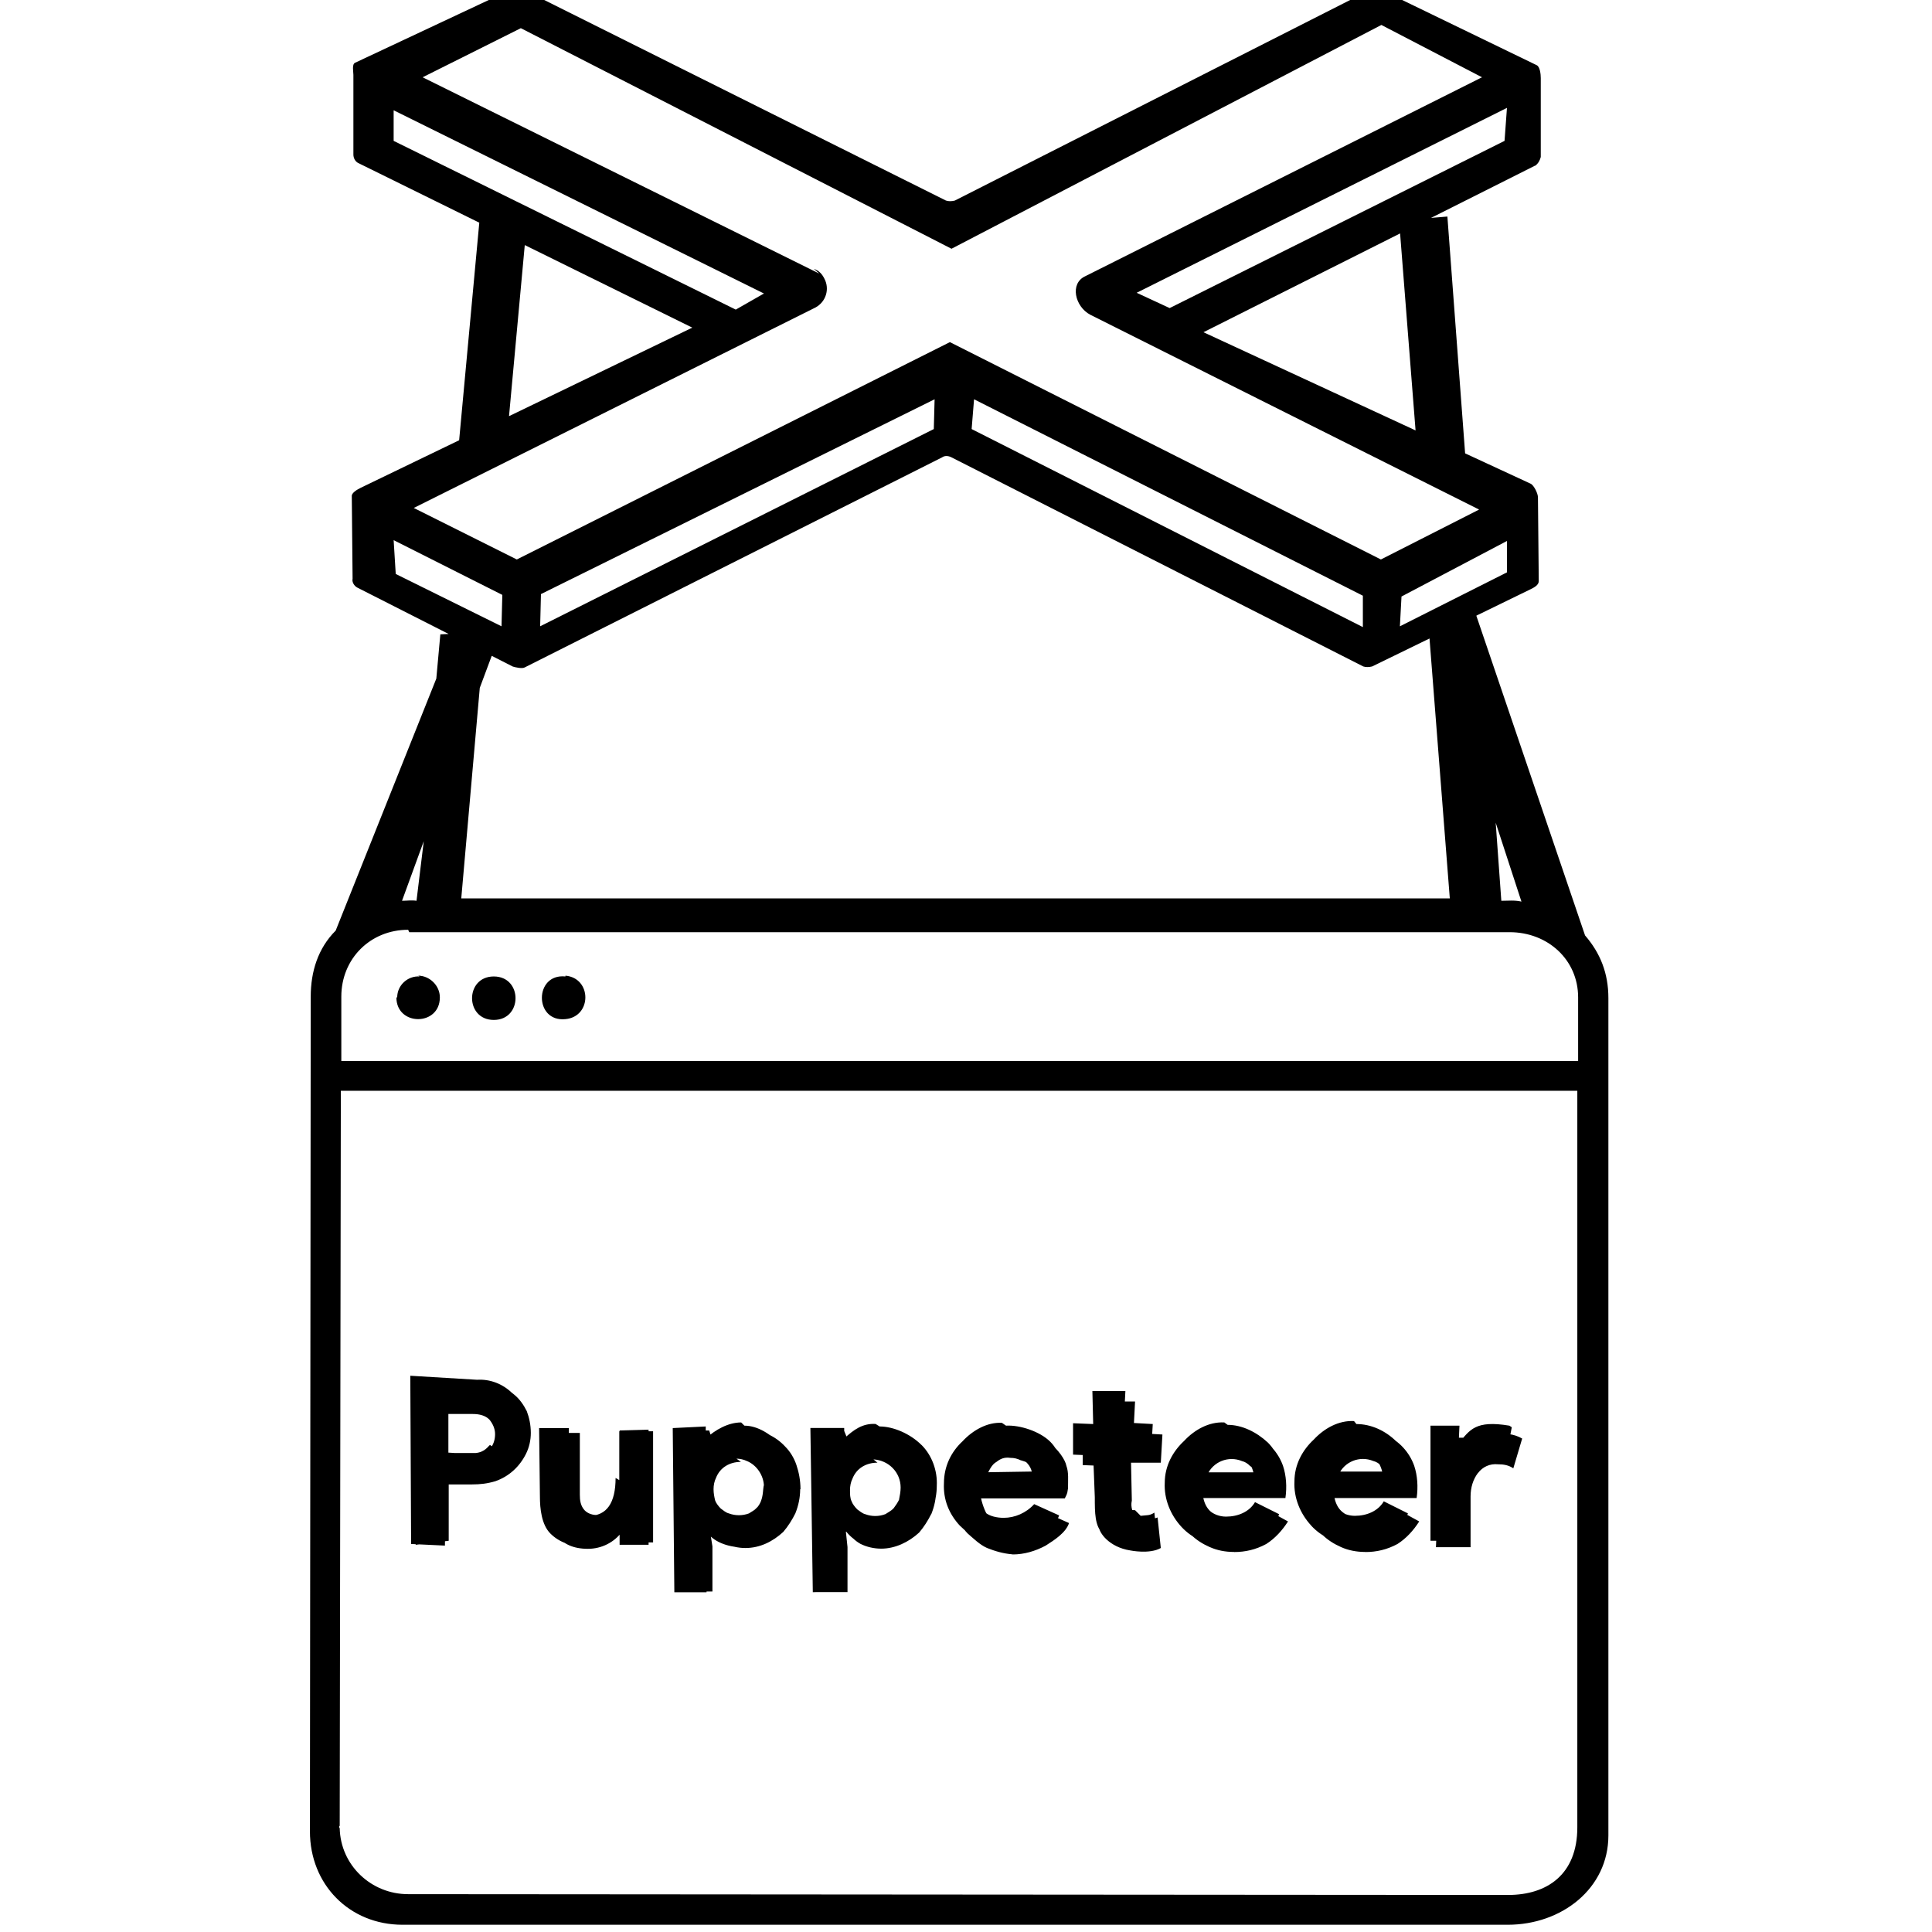 <svg viewBox="0 0 24 24" xmlns="http://www.w3.org/2000/svg"><path d="M17.89 17.86h.39v.17h.02 -.001c.13-.21.4-.28.61-.16l-.11.37v0c-.06-.04-.12-.05-.19-.05v0c-.1-.01-.19.03-.25.11l-.001 0c-.06.08-.09.18-.09.29v.63h-.43Zm-.26 1.04v0c-.07.11-.16.21-.27.28v0c-.13.07-.26.1-.4.1v-.001c-.11 0-.21-.02-.3-.06v0c-.09-.04-.17-.09-.24-.16h-.001c-.15-.14-.23-.34-.22-.53 0-.1.01-.2.05-.29h-.001c.03-.09.08-.17.15-.24v0c.13-.15.32-.23.52-.22v0c.1-.01.2.01.3.05v0c.16.07.29.21.35.38v0c.04.12.05.26.03.4h-1.02c.02.09.06.15.12.19v0c.06.04.13.06.21.06v0c.13 0 .25-.07.32-.18Zm-.38-.54v0c-.01-.03-.02-.06-.03-.08v-.001c-.02-.03-.04-.06-.06-.07l-.001 0c-.03-.03-.06-.05-.1-.06v0c-.17-.07-.36.01-.43.17 -.01 0-.01.01-.01.01ZM16 18.9v0c-.07.11-.16.21-.27.28v0c-.13.07-.26.1-.4.1l0-.001c-.11 0-.21-.02-.3-.06h-.001c-.09-.04-.17-.09-.24-.16h-.001c-.15-.14-.23-.34-.22-.53 0-.1.01-.2.05-.29v0c.03-.09.08-.17.15-.24h0c.13-.15.32-.23.52-.22 .11 0 .21.01.3.05v0c.16.07.29.21.35.38h0c.04.12.05.26.03.4h-1.02c.02.09.06.15.12.19v0c.06.04.13.06.21.06v0c.13 0 .25-.07.32-.18Zm-.38-.54h-.001c-.01-.03-.02-.06-.03-.08h-.001c-.02-.03-.04-.06-.06-.07v0c-.03-.03-.06-.05-.1-.06h0c-.17-.07-.36.01-.43.17 -.01 0-.01.01-.01.01Zm-1.92-.15l-.25-.01 0-.39 .25.01 -.01-.41 .41 0 -.02.39 .36.02 -.02.35 -.37 0 .01.47c-.02.09.02.14.02.19 .08.1.13.06.13.06 .02-.01.16-.03.17-.04l.04.38c-.14.08-.38.03-.38.03 -.26-.04-.39-.22-.39-.3 -.03-.07-.02-.21-.03-.29Zm-.42.71c-.04.12-.18.21-.29.28v0c-.13.07-.27.11-.41.11v-.001c-.12-.01-.22-.04-.32-.08 -.09-.04-.17-.12-.24-.18 -.07-.07-.1-.15-.14-.23h-.001c-.04-.1-.06-.21-.05-.31 -.02-.2.12-.38.21-.51 .28-.24.49-.22.49-.22 .38-.08.69.28.718.43 .03.08.02.18.02.28 -.01.05 0 .05-.04.125h-1.04c.02.09.06.19.1.24 .04.06.12.06.2.06 .07 0 .16 0 .21-.04 .05-.04.17-.08.2-.125Zm-.37-.56v0c-.01-.04-.03-.07-.04-.1 -.02-.03-.05-.05-.08-.07 -.03-.03-.08-.04-.11-.05h-.001c-.04-.02-.08-.03-.13-.03v0c-.07-.01-.12.01-.17.05 -.06.03-.1.12-.13.19Zm-2.34-.38h.02v-.001c.03-.06.08-.11.14-.14h-.001c.07-.05.16-.07.25-.06v0c.17-.01.34.07.46.2h0c.06.06.11.14.14.23 .03.09.05.19.05.3v0c0 .1-.02.2-.06.3l-.001-.001c-.04.08-.09.16-.15.23v0c-.13.12-.3.2-.47.2v0c-.09 0-.18-.02-.26-.06v0c-.07-.04-.12-.09-.15-.15h-.03l.02.19v.56h-.43v-2h.39Zm.33.19h-.001c-.14 0-.26.07-.31.2v0c-.02.04-.03.09-.03.14 0 .05 0 .1.02.14h0c.01.03.04.07.07.1 .03.02.06.05.1.06v0c.08.03.17.03.25-.001v0c.03-.02.07-.04.1-.07v0c.03-.04.05-.07.07-.11h-.001c.01-.05.02-.1.02-.15v0c0-.19-.15-.34-.34-.35 -.01-.01-.01-.01-.01-.01Zm-2.026-.2h.03v0c.03-.06.08-.11.14-.14v0c.07-.05.16-.07.25-.06v0c.17-.01.34.07.46.2v0c.06.06.11.14.14.23 .03.09.05.19.05.3H9.94c0 .1-.02.2-.06.3v0c-.04.08-.09.16-.15.23v0c-.13.12-.29.2-.47.2h0c-.09 0-.18-.02-.26-.06h0c-.07-.04-.12-.09-.15-.15h-.03l.03.19v.56h-.43v-2h.39Zm.33.19v0c-.14 0-.26.07-.31.2v0c-.02.04-.03.09-.03.14 0 .05.01.1.02.14h0c.01.03.04.07.07.1 .03.02.06.05.1.06v0c.08.03.17.03.25 0v0c.03-.02.07-.04.1-.07h-.001c.03-.03.05-.07.07-.11H9.47c.01-.05.02-.1.02-.15v0c0-.14-.09-.27-.21-.32h-.001c-.04-.02-.09-.03-.13-.03Zm-1.44.86h-.03 -.001c-.1.14-.26.22-.43.22 -.18 0-.31-.06-.39-.17h0c-.1-.13-.14-.29-.13-.44v-.83h.42v.77c0 .07.01.13.05.18 .03.04.09.07.16.07h0c.08 0 .16-.04.21-.11v0c.05-.09.08-.19.07-.29v-.64h.42v1.38h-.4Zm-2.6.17v-2.03h.72v0c.09-.01.19.01.28.04v0c.08.02.16.07.23.13h0c.06.05.11.12.15.2h0c.03.08.05.17.05.27v0c0 .09-.02.18-.06.26h0c-.08.16-.21.28-.38.34h0c-.1.03-.19.04-.29.04h-.29v.7Zm.73-1.125c.09 0 .16-.03.2-.07H6.09c.04-.05.06-.11.06-.18v0c0-.07-.03-.13-.07-.18 -.05-.05-.12-.07-.21-.07h-.3v.48ZM17.98 2.69l-.6.05 .23 2.93 .62.36ZM5.96 2.7l-.3 3.24 .62-.3 .266-2.89ZM5.47 7.88l-.05.55 -1.25 3.13c-.22.22-.31.51-.31.82l-.01 10.37c0 .66.49 1.16 1.15 1.16H18.73c.67 0 1.25-.45 1.25-1.11V12.4c0-.31-.1-.56-.29-.78l-1.35-3.97 -.01-.07 -.58.25 .26 3.33H5.73l.23-2.615 .22-.59 -.17-.07 0-.03Zm13.11 2.34l.32.98c-.09-.02-.16-.01-.25-.01Zm-13.316.23l-.09.74c-.06-.01-.12 0-.18 0Zm-.18 1.13l13.67 0c.47 0 .85.34.85.81v.79H4.24v-.8c0-.47.36-.83.83-.83Zm.13.55h0c-.15-.01-.28.11-.28.26 -.01 0-.01 0-.01 0 0 .36.54.36.54 0v0c0-.15-.13-.27-.27-.27Zm.92 0c-.36 0-.36.54 0 .54s.36-.54 0-.54Zm.89 0c-.39-.04-.39.57 0 .53 .33-.03.33-.51 0-.54Zm-2.79 1.42h15.36v9.15c0 .59-.38.84-.86.84L5.07 23.53v0c-.46 0-.84-.36-.85-.82 -.01-.01-.01-.02 0-.03Zm1.883 4.42c.07-.12.07-.11.06-.19 -.01-.08-.01-.08-.06-.14 -.06-.06-.13-.14-.2-.14h-.39l-.02.55h.4c.12-.01.16-.09.18-.1Zm-.19-.83v0c.16-.01.32.05.44.17 .11.11.16.27.16.46v0c0 .16-.05.33-.16.46 -.12.12-.27.21-.43.2l-.4 0 -.01.77 -.42-.02 -.01-2.09Zm1.79 1.26l-.02-.63 .36-.01 0 1.43 -.36 0v-.13 0c-.12.1-.28.16-.44.15v0c-.16 0-.31-.05-.42-.16 -.11-.11-.13-.31-.13-.46l-.01-.85h.37l-.01.77v0c-.01.08.02.16.07.23h0c.04.05.12.09.19.09 .22 0 .33-.16.33-.47Zm1.8.07v0c0-.11-.04-.21-.11-.28 -.07-.08-.12-.12-.22-.12s-.19.01-.266.09h0c-.08.07-.13.18-.12.29 0 .12.03.21.11.29 .07.07.16.11.27.11 .1 0 .16-.06.23-.13 .08-.1.06-.21.08-.28Zm-.27-.76c.17 0 .33.11.46.24v0c.13.13.2.32.19.51v0c0 .19-.07.37-.2.51 -.1.16-.31.25-.49.25 -.16 0-.36-.07-.43-.2l0 .76 -.4 0 -.02-2.04 .41-.02v.15c.12-.11.28-.2.44-.2Zm2 .76c-.02-.16-.05-.21-.12-.29 -.08-.08-.12-.09-.22-.09s-.18-.01-.26.07h-.001c-.08.07-.13.18-.12.29 0 .12.03.21.11.29 .07.07.16.11.27.11 .1 0 .15-.07.22-.14 .07-.08.08-.18.09-.27Zm-.32-.75c.17 0 .38.09.52.23v-.001c.13.13.2.32.19.51v0c0 .19-.07.37-.2.51 -.11.15-.35.25-.53.25v0c-.16 0-.31-.08-.4-.2v.75l-.41.01 -.03-2.04h.42v.13c.12-.11.23-.19.39-.18Zm1.26.57l.63-.01c-.02-.08-.07-.12-.13-.17v-.001c-.13-.09-.29-.09-.41 0 -.09.06-.06.05-.11.17Zm.31-.58c.17-.01.42.07.55.2 .13.13.15.3.16.51l-.04.125h-1.03c.02.09.04.18.1.24 .05.05.15.07.23.07v0c.14 0 .28-.06.38-.17l.31.14c-.05.14-.19.22-.31.29h0c-.13.06-.27.1-.41.09 -.19 0-.38-.12-.51-.25h-.001c-.14-.15-.21-.33-.2-.53 0-.21.09-.39.23-.52 .13-.14.31-.24.49-.23Zm1.673 1.12c.08-.01.11 0 .17-.04l.04.38c-.11.06-.14.03-.26.04h0c-.16 0-.31-.06-.42-.16 -.1-.09-.1-.26-.1-.45l-.02-.52 -.25-.01 0-.39 .25.01 -.01-.41 .41 0 -.02.39 .36.02 -.02.35 -.37 0 0 .5c0 .15.04.22.17.22Zm.75-.54h.65v0c-.02-.08-.06-.15-.12-.19h0c-.13-.09-.29-.09-.41 0V18.1c-.07.04-.11.1-.13.18Zm.33-.59c.18 0 .36.09.5.22 .13.13.17.29.18.5v.12H14.9h0c.01.08.05.16.12.22v0c.05.05.13.08.21.08 .15 0 .29-.06.36-.18l.3.15c-.05.13-.12.19-.24.26h-.001c-.14.07-.3.12-.46.125V19.2c-.2-.01-.38-.09-.51-.23v0c-.14-.15-.22-.35-.21-.55 0-.21.1-.39.24-.52 .13-.14.31-.24.5-.23Zm1.27.58h.65 0c-.02-.08-.06-.15-.12-.19v0c-.13-.09-.29-.09-.41 0v0c-.07.04-.11.1-.13.18Zm.33-.59v0c.18 0 .36.08.5.22 .13.13.17.29.18.5v.12h-1.03 0c.01.08.05.16.12.22v0c.05.05.13.08.21.08 .15 0 .29-.06.36-.18l.3.15c-.05.13-.12.19-.24.26v0c-.14.07-.3.12-.46.125v-.001c-.19-.01-.37-.09-.5-.23v-.001c-.14-.15-.22-.35-.21-.55 0-.21.1-.39.24-.52 .13-.14.31-.24.5-.23Zm1.93.04l-.07.36 -.18-.03c-.33 0-.36.2-.36.59v.49l-.4 0 0-1.43h.36l-.01.22c.14-.17.21-.29.63-.22Zm-1.39-9.95l.02-.37 1.31-.69 0 .39ZM4.89 6.71l1.35.68 -.01.39 -1.314-.65Zm7.21-1.75l4.83 2.44v.39l-4.86-2.46ZM6.72 7.38l4.89-2.42 -.01.37L6.71 7.78Zm3.46-3.98L5.25.96 6.47.35l5.35 2.74L17.16.31l1.25.65 -4.926 2.47c-.2.09-.13.38.06.48l4.83 2.42 -1.22.62L11.8 4.25l-5.38 2.7 -1.28-.64 4.99-2.49v0c.13-.07.18-.23.11-.36 -.03-.06-.07-.1-.13-.12ZM4.89 1.75l0-.38 4.6 2.276 -.35.2Zm9.64 2.077l-.41-.19L18.72 1.34l-.03.41Zm.42.3l4.12-2.07V2.06c.04-.03.06-.07.07-.11V.97c0-.05-.01-.14-.05-.16l-1.94-.94v0c-.04-.02-.08-.02-.12-.001l-5.17 2.623v0c-.04.01-.08.01-.11-.001L6.48-.14h0c-.04-.02-.08-.02-.11 0L4.41.78c-.04.02-.02.11-.02.15v.99c0 .04.02.09.07.11l4.14 2.04 -4.12 1.99c-.04.02-.11.06-.11.1l.01 1.03v0c-.01.04.02.09.06.11l1.93.98c.03.01.12.03.15.01l5.186-2.61h-.001c.03-.02.07-.02.11-.001l5.12 2.6v0c.03.01.07.01.11 0l1.97-.96c.04-.02.1-.05.1-.1l-.01-1.04c0-.05-.05-.15-.09-.17Z"/></svg>